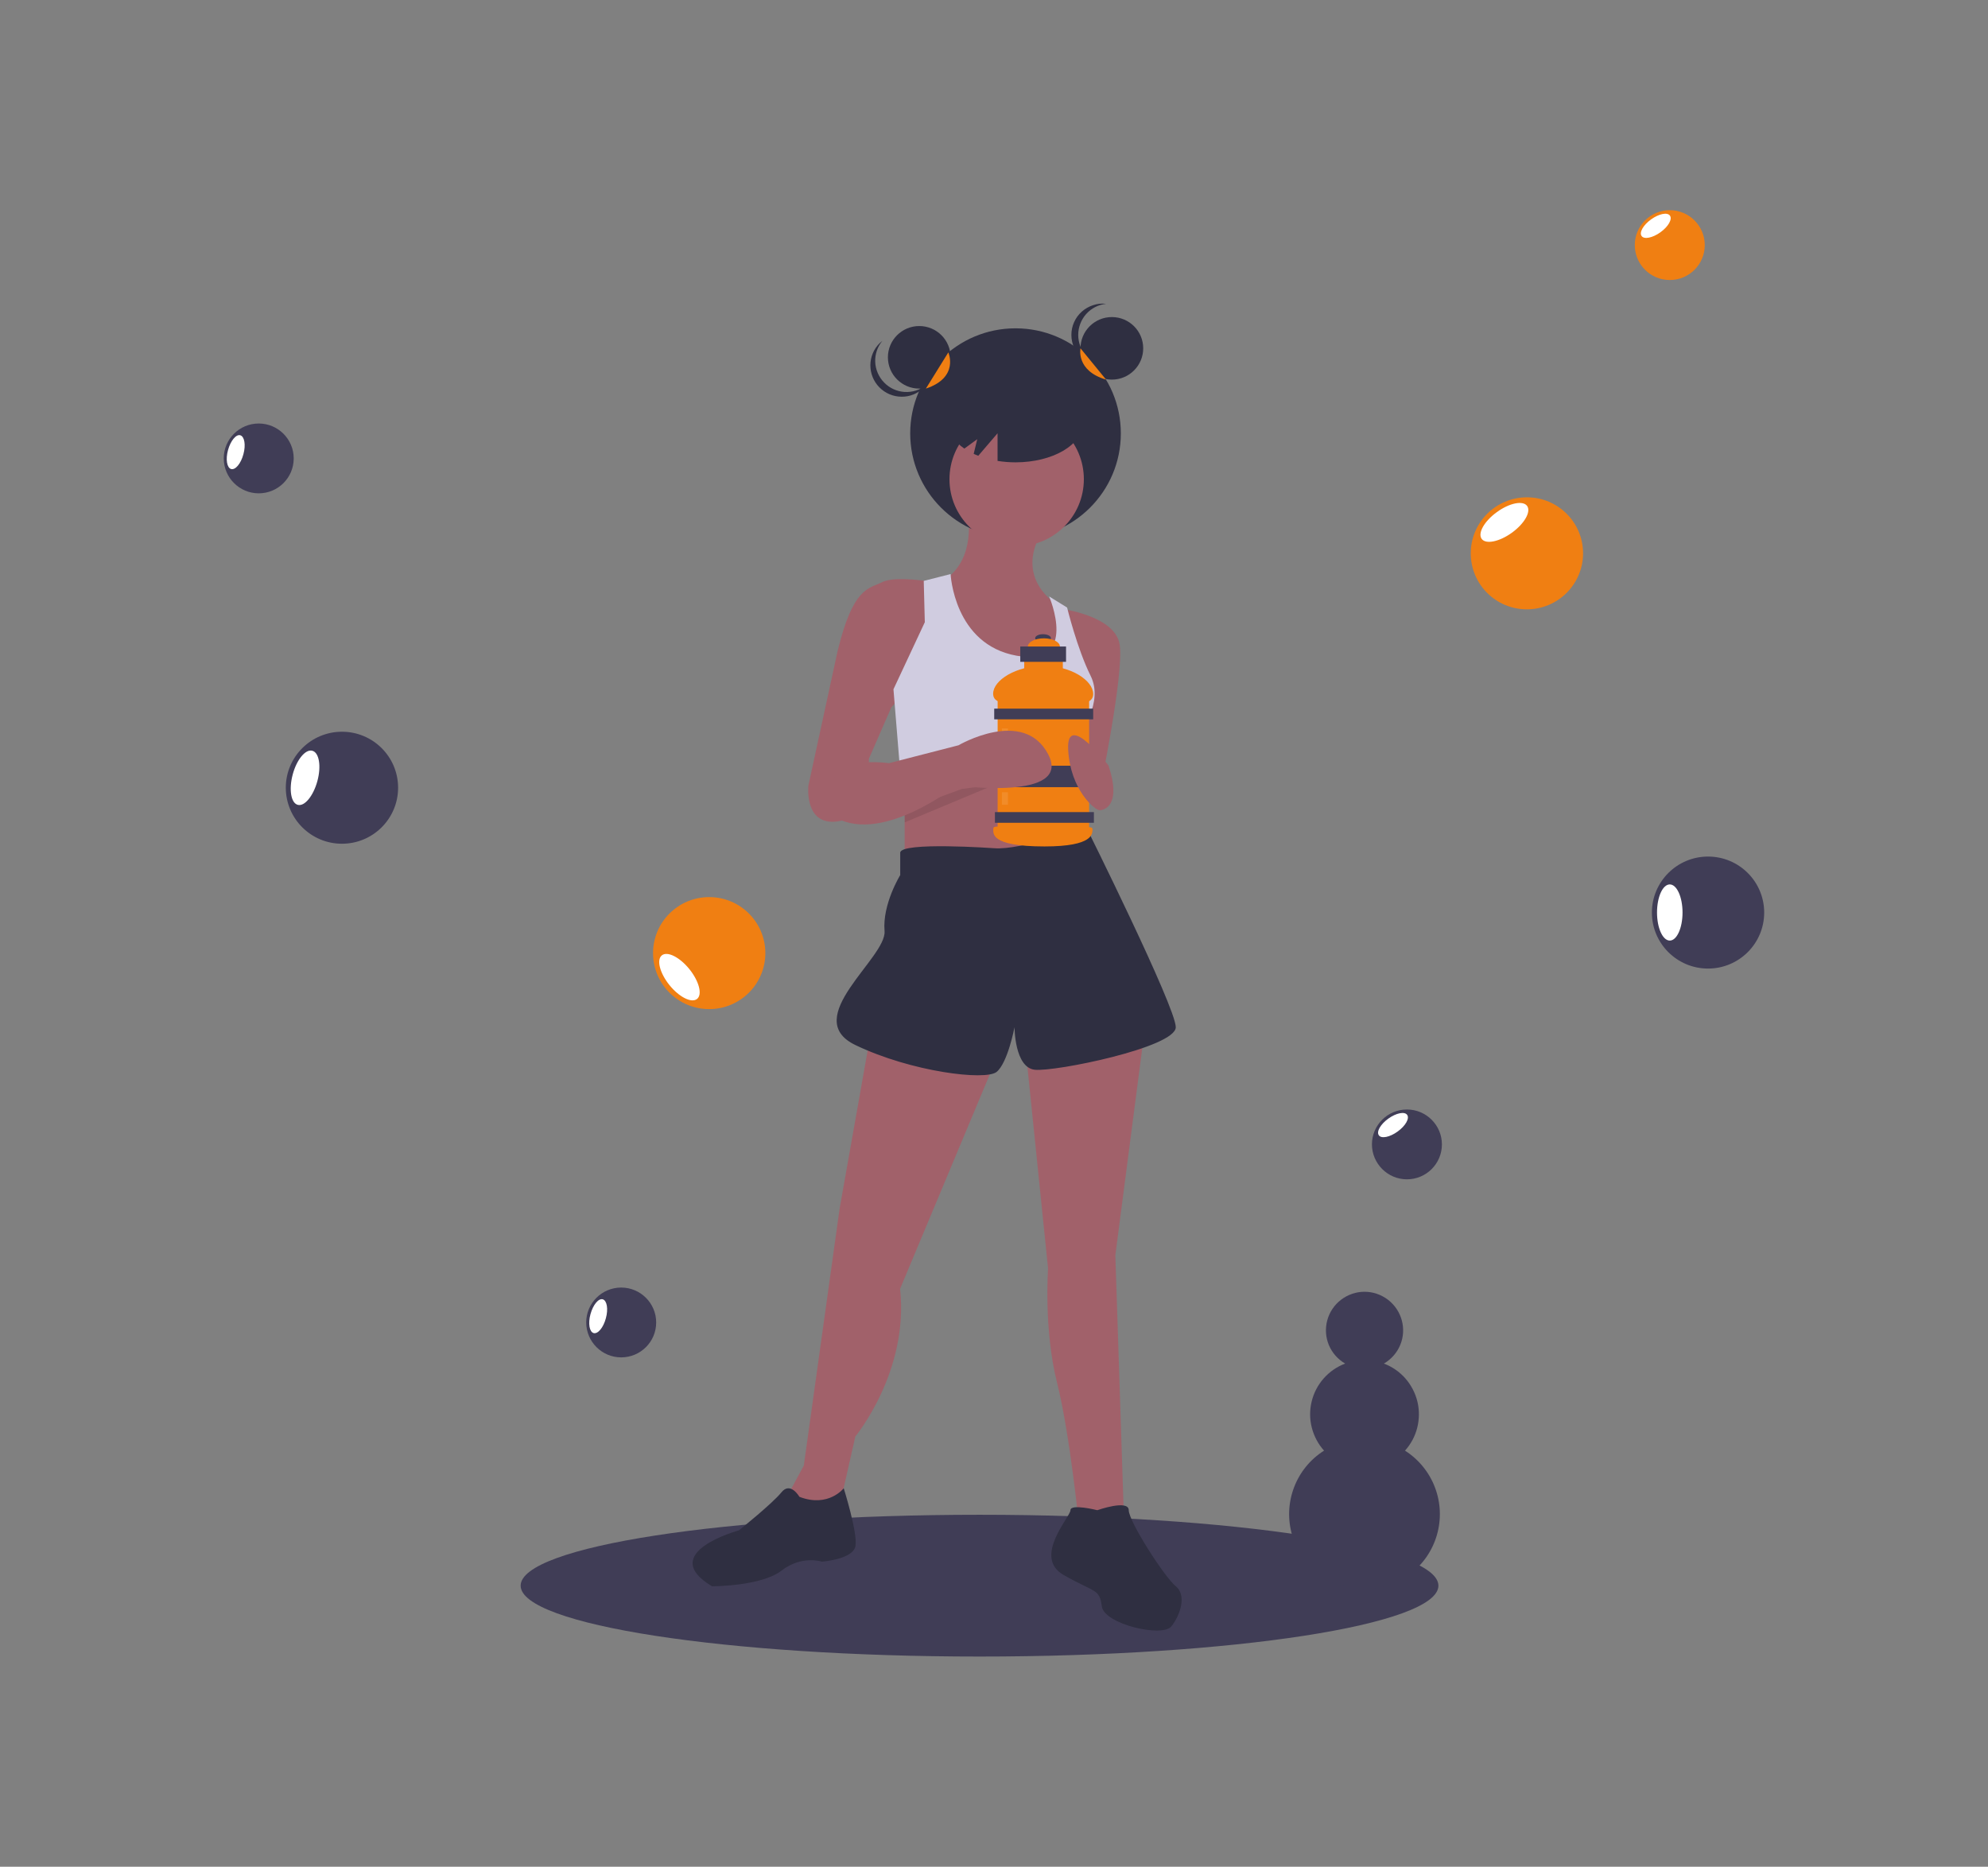 <?xml version="1.0" encoding="utf-8"?>
<!-- Generator: Adobe Illustrator 25.0.0, SVG Export Plug-In . SVG Version: 6.00 Build 0)  -->
<svg version="1.1" id="Layer_1" xmlns="http://www.w3.org/2000/svg" xmlns:xlink="http://www.w3.org/1999/xlink" x="0px" y="0px"
	 viewBox="0 0 279 262" style="enable-background:new 0 0 279 262;" xml:space="preserve">
<rect x="0" y="0" width="279" height="262" fill="#808080" stroke="none"/>
<style type="text/css">
	.st0{clip-path:url(#SVGID_2_);}
	.st1{fill:#403D56;}
	.st2{fill:#A1616A;}
	.st3{fill:#2F2F41;}
	.st4{fill:#D0CCE0;}
	.st5{fill:#F07F12;}
	.st6{opacity:0.1;fill:#FFFFFF;enable-background:new    ;}
	.st7{opacity:0.1;fill:#010202;enable-background:new    ;}
	.st8{fill:#FFFFFF;}
</style>
<g>
	<g>
		<defs>
			<rect id="SVGID_1_" x="31.41" y="29.5" width="216.18" height="203.01"/>
		</defs>
		<clipPath id="SVGID_2_">
			<use xlink:href="#SVGID_1_"  style="overflow:visible;"/>
		</clipPath>
		<g class="st0">
			<path class="st1" d="M137.47,232.5c35.57,0,64.4-4.46,64.4-9.95s-28.83-9.95-64.4-9.95s-64.4,4.46-64.4,9.95
				S101.9,232.5,137.47,232.5z"/>
			<path class="st2" d="M135.77,71.65c0,0,1.57,7.22-3.77,10.04c0,0,1.26,16.01,9.43,16.33c8.17,0.32,8.17-8.48,8.17-8.48
				l-1.26-4.71c0,0-5.97-3.46-2.2-10.04L135.77,71.65z"/>
			<path class="st3" d="M142.52,75.58c8.16,0,14.78-6.6,14.78-14.75s-6.62-14.75-14.78-14.75c-8.16,0-14.78,6.6-14.78,14.75
				C127.75,68.97,134.36,75.58,142.52,75.58z"/>
			<path class="st2" d="M126.96,105.24v17.58l26.1-0.95l-1.88-17.26L126.96,105.24z"/>
			<path class="st2" d="M142.68,76.67c5.21,0,9.43-4.22,9.43-9.41c0-5.2-4.22-9.41-9.43-9.41c-5.21,0-9.43,4.22-9.43,9.41
				C133.25,72.45,137.47,76.67,142.68,76.67z"/>
			<path class="st2" d="M131.05,81.7c0,0-5.35-0.95-7.23,0s-4.09,0.63-6.28,9.73l-4.09,18.84c0,0-0.63,5.65,4.09,5.02
				s4.4-8.79,4.4-8.79l3.15-7.22l5.66-6.28L131.05,81.7z"/>
			<path class="st2" d="M148.97,85.46c0,0,7.55,0.95,8.17,5.02c0.63,4.08-2.83,20.72-2.83,20.72l-5.35-5.34l2.83-10.36L148.97,85.46
				z"/>
			<path class="st4" d="M129.64,81.53l0.15,5.8l-4.4,9.41l0.95,11.61l25.23,0.08l-0.08-5.42c0,0,3.46-4.39,1.57-8.16
				c-1.88-3.77-3.3-9.58-3.3-9.58l-2.52-1.56c0,0,4.25,9.89-4.56,8.32c-8.81-1.57-9.27-11.46-9.27-11.46L129.64,81.53z"/>
			<path class="st2" d="M122.24,144.79l-4.4,24.8l-5.03,36.1l-2.2,4.08l1.88,4.08l5.35-2.51l2.2-9.73c0,0,7.55-9.1,6.28-20.72
				l13.52-32.33L122.24,144.79z"/>
			<path class="st2" d="M143.94,147.3l3.15,30.76c0,0-0.63,8.48,1.26,16.01c1.88,7.53,3.15,20.72,3.15,20.72h6.29l-1.26-38.61
				l4.08-31.39L143.94,147.3z"/>
			<path class="st3" d="M139.54,119.05c0,0-13.2-0.94-13.2,0.63v3.14c0,0-2.52,4.08-2.2,7.85c0.32,3.77-11.95,12.24-4.08,16.01
				c7.86,3.77,18.23,5.02,19.8,3.77c1.57-1.26,2.52-6.28,2.52-6.28s0,5.65,2.83,5.97s19.8-3.14,19.8-5.97s-12.58-28.1-12.58-28.1
				S143.31,119.36,139.54,119.05z"/>
			<path class="st3" d="M112.19,210.08c0,0-1.26-2.2-2.52-0.63c-1.26,1.57-5.97,5.34-5.97,5.34s-11.63,3.14-3.77,7.85
				c0,0,6.92,0,9.75-2.2s5.66-1.26,5.66-1.26s4.4-0.31,4.72-2.2c0.31-1.88-1.65-8.1-1.65-8.1S116.27,211.65,112.19,210.08z"/>
			<path class="st3" d="M154,211.96c0,0-3.77-0.95-3.77,0c0,0.94-5.35,6.59-0.95,9.1c4.4,2.51,5.03,1.88,5.35,4.39
				c0.32,2.51,8.49,4.39,9.75,2.83c1.26-1.57,2.2-4.39,0.63-5.65c-1.57-1.26-6.6-9.1-6.6-10.67C158.4,210.4,154,211.96,154,211.96z"
				/>
			<path class="st1" d="M146.38,90.11c0.61,0,1.11-0.25,1.11-0.55s-0.5-0.55-1.11-0.55c-0.61,0-1.1,0.25-1.1,0.55
				C145.27,89.87,145.77,90.11,146.38,90.11z"/>
			<path class="st5" d="M146.5,91.89c1.25,0,2.25-0.52,2.25-1.15s-1.02-1.15-2.25-1.15s-2.25,0.52-2.25,1.15
				S145.26,91.89,146.5,91.89z"/>
			<path class="st5" d="M149.16,91.44h-5.42v3.96h5.42V91.44z"/>
			<path class="st5" d="M152.85,97.63h-12.84v19.39h12.84L152.85,97.63L152.85,97.63z"/>
			<path class="st5" d="M153.42,97.4c0,1.91-3.15,1.26-6.97,1.26c-3.82,0-7.07,0.6-7.07-1.3s3.25-3.91,7.07-3.91
				C150.28,93.44,153.42,95.5,153.42,97.4z"/>
			<path class="st1" d="M153.42,99.46h-13.89v1.5h13.89L153.42,99.46L153.42,99.46z"/>
			<path class="st1" d="M153.52,113.98h-13.89v1.5h13.89L153.52,113.98L153.52,113.98z"/>
			<path class="st1" d="M153.42,107.47h-13.89v3.01h13.89L153.42,107.47L153.42,107.47z"/>
			<path class="st5" d="M153.32,116.34c0,0.64,0.2,2.46-6.73,2.46c-7.83,0-7.18-1.92-7.18-2.56s3.46,0.25,7.18,0.25
				C150.32,116.49,153.32,115.7,153.32,116.34z"/>
			<path class="st1" d="M149.61,90.74h-6.42v2.15h6.42V90.74z"/>
			<path class="st6" d="M141.46,102.24h-0.85v4.71h0.85V102.24z"/>
			<path class="st6" d="M141.46,111.2h-0.85v1.75h0.85V111.2z"/>
			<path class="st2" d="M155.57,107.44c0,0-5.97-7.85-5.66-2.2c0.31,5.65,3.77,8.48,4.4,8.48S157.45,113.09,155.57,107.44z"/>
			<path class="st7" d="M126.96,113.48c0.47,0.08,8.02-2.75,8.02-2.75l4.72-0.63l-12.73,5.32L126.96,113.48L126.96,113.48z"/>
			<path class="st2" d="M117.22,108.06c0,0,2.52-1.57,7.55-0.95l9.75-2.51c0,0,9.12-5.34,12.58,1.26s-12.89,4.39-12.89,4.39
				s-11,8.79-17.6,4.08L117.22,108.06z"/>
			<path class="st3" d="M129.01,54.54c2.43,0,4.4-1.97,4.4-4.39c0-2.43-1.97-4.39-4.4-4.39s-4.4,1.97-4.4,4.39
				C124.61,52.57,126.58,54.54,129.01,54.54z"/>
			<path class="st3" d="M156.04,53.28c2.43,0,4.4-1.97,4.4-4.39c0-2.43-1.97-4.39-4.4-4.39s-4.4,1.97-4.4,4.39
				C151.64,51.32,153.61,53.28,156.04,53.28z"/>
			<path class="st3" d="M151.32,47.01c0-1.08,0.4-2.13,1.12-2.94c0.73-0.81,1.72-1.32,2.8-1.43c-0.61-0.07-1.24-0.01-1.83,0.19
				c-0.59,0.19-1.13,0.5-1.59,0.91c-0.46,0.41-0.83,0.91-1.08,1.48c-0.26,0.57-0.38,1.18-0.38,1.79c0,0.62,0.13,1.22,0.38,1.79
				s0.62,1.07,1.08,1.48c0.46,0.41,1,0.72,1.59,0.91c0.59,0.19,1.21,0.26,1.83,0.19c-1.08-0.12-2.08-0.63-2.8-1.43
				C151.73,49.14,151.32,48.09,151.32,47.01z"/>
			<path class="st3" d="M124.09,53.7c-0.76-0.77-1.21-1.81-1.26-2.88c-0.05-1.08,0.31-2.15,1-2.98c-0.12,0.1-0.24,0.2-0.36,0.31
				c-0.84,0.81-1.31,1.93-1.32,3.09c-0.01,1.16,0.44,2.29,1.26,3.12c0.81,0.83,1.93,1.31,3.1,1.32c1.17,0.02,2.29-0.44,3.12-1.26
				c0.11-0.11,0.22-0.22,0.32-0.35c-0.85,0.67-1.92,1.01-3.01,0.94C125.87,54.94,124.85,54.48,124.09,53.7z"/>
			<path class="st3" d="M142.52,53.91c-5.21,0-9.43,2.46-9.43,5.49c0,1.36,0.85,2.6,2.25,3.56l1.81-1.32l-0.5,2.06
				c0.2,0.09,0.42,0.19,0.64,0.27l2.71-3.16v3.88c0.83,0.13,1.67,0.2,2.52,0.2c5.21,0,9.43-2.46,9.43-5.49
				C151.95,56.38,147.73,53.91,142.52,53.91z"/>
			<path class="st5" d="M151.64,48.89c0,0-0.68,3.14,3.59,4.39L151.64,48.89z"/>
			<path class="st5" d="M133.09,49.46c0,0,1.57,3.51-3.15,5.08L133.09,49.46z"/>
			<path class="st1" d="M197.18,203.6c0.83-0.92,1.42-2.03,1.72-3.23s0.31-2.46,0.02-3.66s-0.88-2.32-1.69-3.25
				c-0.82-0.93-1.85-1.64-3.01-2.08c1.03-0.6,1.84-1.52,2.29-2.61c0.46-1.1,0.53-2.32,0.22-3.46c-0.31-1.15-0.99-2.16-1.94-2.89
				c-0.95-0.72-2.1-1.12-3.29-1.12c-1.19,0-2.35,0.4-3.29,1.12c-0.95,0.72-1.63,1.74-1.94,2.89c-0.31,1.15-0.23,2.37,0.22,3.46
				c0.46,1.1,1.26,2.01,2.29,2.61c-1.16,0.44-2.19,1.15-3.01,2.08c-0.82,0.93-1.4,2.04-1.69,3.25c-0.29,1.2-0.29,2.46,0.02,3.66
				s0.89,2.31,1.72,3.23c-1.94,1.22-3.42,3.05-4.22,5.18c-0.81,2.14-0.9,4.49-0.26,6.68s1.98,4.12,3.8,5.5
				c1.83,1.37,4.06,2.12,6.35,2.12s4.52-0.74,6.35-2.12c1.84-1.37,3.17-3.3,3.81-5.5s0.55-4.54-0.26-6.68
				C200.59,206.65,199.11,204.83,197.18,203.6z"/>
			<path class="st5" d="M99.53,141.63c4.35,0,7.88-3.52,7.88-7.86s-3.53-7.86-7.88-7.86c-4.35,0-7.88,3.52-7.88,7.86
				C91.65,138.11,95.17,141.63,99.53,141.63z"/>
			<path class="st8" d="M97.83,140.2c0.77-0.62,0.28-2.49-1.08-4.18c-1.37-1.69-3.1-2.56-3.87-1.93c-0.77,0.62-0.28,2.49,1.08,4.18
				C95.33,139.96,97.06,140.82,97.83,140.2z"/>
			<path class="st1" d="M47.99,118.42c4.35,0,7.88-3.52,7.88-7.86c0-4.35-3.53-7.86-7.88-7.86s-7.88,3.53-7.88,7.86
				C40.12,114.9,43.64,118.42,47.99,118.42z"/>
			<path class="st8" d="M44.54,109.63c0.57-2.1,0.25-4.01-0.71-4.26c-0.95-0.26-2.19,1.23-2.75,3.33s-0.25,4.01,0.71,4.26
				C42.74,113.22,43.97,111.72,44.54,109.63z"/>
			<path class="st1" d="M36.31,69.24c2.71,0,4.91-2.19,4.91-4.9c0-2.7-2.2-4.9-4.91-4.9s-4.91,2.19-4.91,4.9
				C31.41,67.04,33.6,69.24,36.31,69.24z"/>
			<path class="st8" d="M34.16,63.75c0.36-1.31,0.15-2.49-0.44-2.66s-1.36,0.77-1.72,2.08c-0.36,1.31-0.15,2.49,0.44,2.66
				C33.04,65.99,33.81,65.06,34.16,63.75z"/>
			<path class="st1" d="M87.18,190.51c2.71,0,4.91-2.19,4.91-4.9c0-2.7-2.2-4.9-4.91-4.9s-4.91,2.19-4.91,4.9
				C82.28,188.31,84.47,190.51,87.18,190.51z"/>
			<path class="st8" d="M85.03,185.02c0.36-1.31,0.15-2.49-0.44-2.66c-0.6-0.16-1.36,0.77-1.72,2.08c-0.36,1.31-0.15,2.49,0.44,2.66
				C83.91,187.26,84.68,186.33,85.03,185.02z"/>
			<path class="st1" d="M239.71,135.94c4.35,0,7.88-3.52,7.88-7.86c0-4.35-3.53-7.86-7.88-7.86c-4.35,0-7.88,3.53-7.88,7.86
				C231.83,132.42,235.36,135.94,239.71,135.94z"/>
			<path class="st8" d="M234.34,132.01c0.99,0,1.79-1.76,1.79-3.94c0-2.17-0.8-3.94-1.79-3.94s-1.79,1.76-1.79,3.94
				C232.55,130.25,233.35,132.01,234.34,132.01z"/>
			<path class="st5" d="M214.29,85.52c4.35,0,7.88-3.53,7.88-7.86c0-4.35-3.53-7.86-7.88-7.86c-4.35,0-7.88,3.53-7.88,7.86
				C206.41,82.01,209.93,85.52,214.29,85.52z"/>
			<path class="st8" d="M212.18,74.77c1.76-1.27,2.72-2.95,2.14-3.76c-0.58-0.8-2.48-0.42-4.24,0.86c-1.76,1.27-2.72,2.95-2.14,3.76
				C208.52,76.43,210.42,76.04,212.18,74.77z"/>
			<path class="st5" d="M234.34,39.3c2.71,0,4.91-2.19,4.91-4.9c0-2.7-2.2-4.9-4.91-4.9s-4.91,2.19-4.91,4.9
				S231.63,39.3,234.34,39.3z"/>
			<path class="st8" d="M233.03,32.6c1.1-0.79,1.7-1.84,1.33-2.34c-0.36-0.5-1.54-0.26-2.64,0.53c-1.1,0.79-1.7,1.84-1.33,2.34
				C230.74,33.63,231.93,33.39,233.03,32.6z"/>
			<path class="st1" d="M197.45,165.52c2.71,0,4.91-2.19,4.91-4.9c0-2.7-2.2-4.9-4.91-4.9c-2.71,0-4.91,2.19-4.91,4.9
				C192.55,163.32,194.75,165.52,197.45,165.52z"/>
			<path class="st8" d="M196.15,158.81c1.1-0.79,1.7-1.84,1.33-2.34c-0.36-0.5-1.54-0.26-2.64,0.53c-1.1,0.79-1.7,1.84-1.33,2.34
				C193.86,159.85,195.05,159.61,196.15,158.81z"/>
		</g>
	</g>
</g>
</svg>
